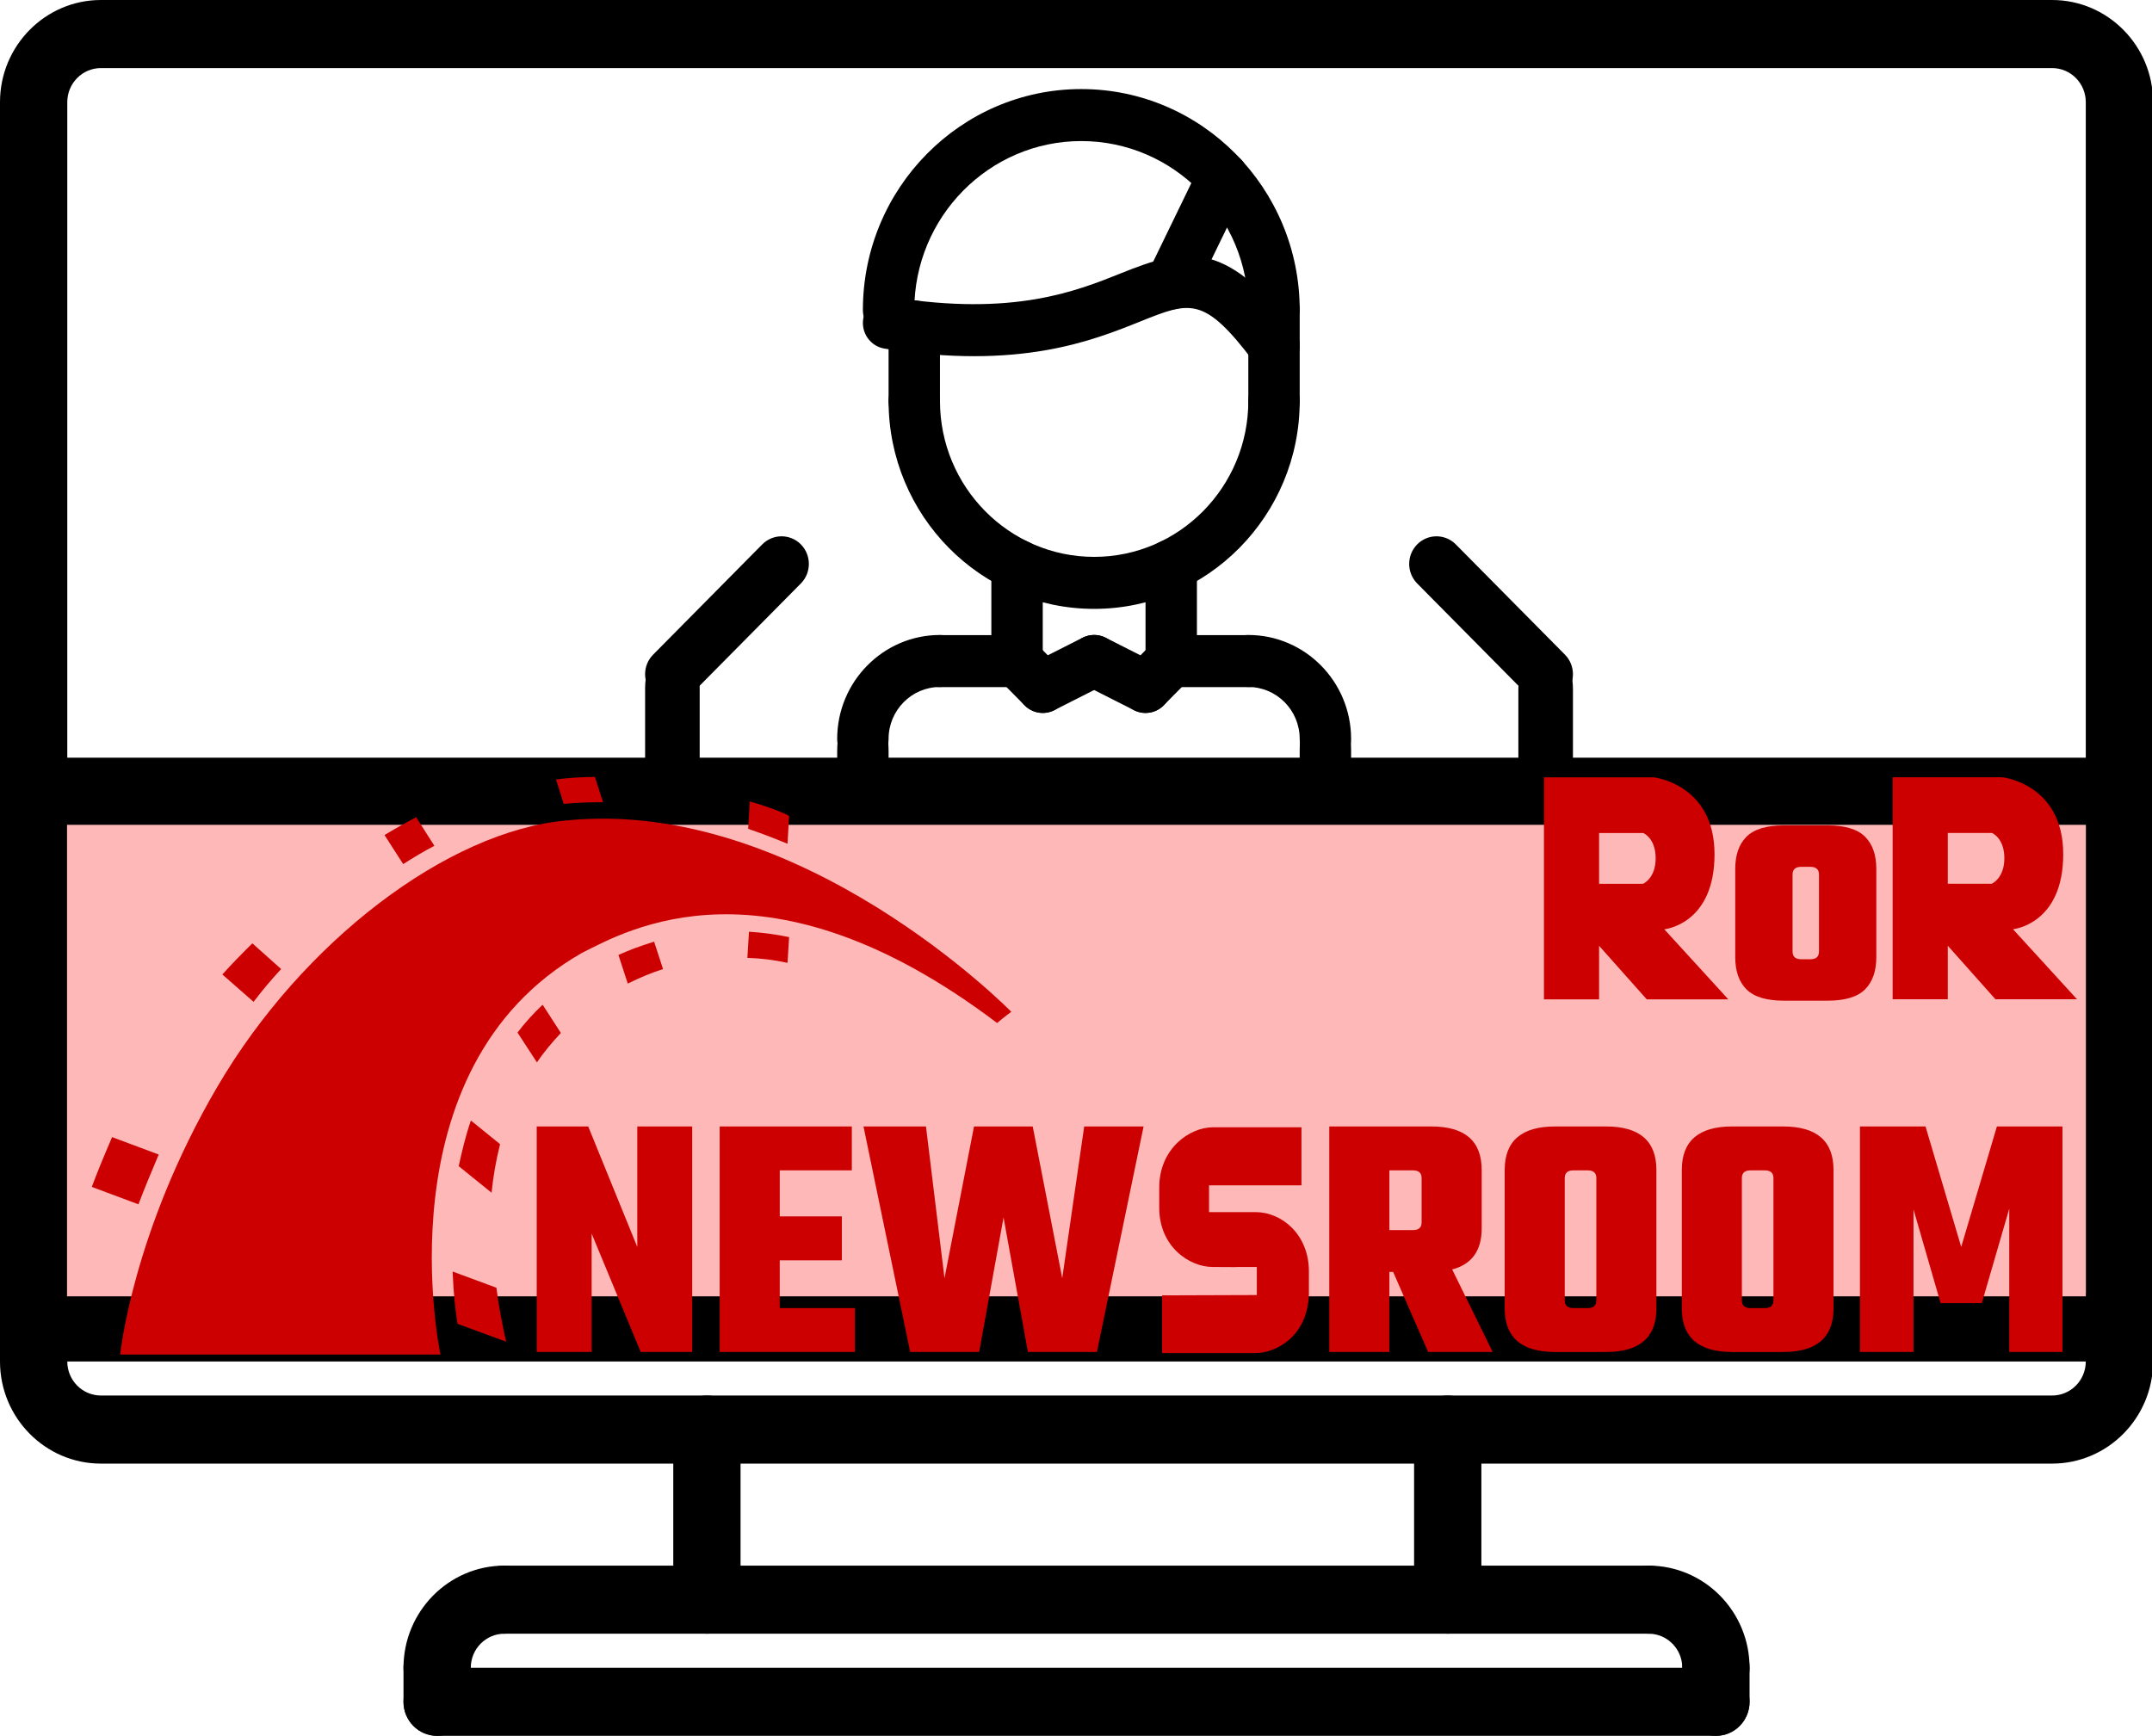 <svg clip-rule="evenodd" fill-rule="evenodd" stroke-linejoin="round" stroke-miterlimit="2" viewBox="0 0 952 768" xmlns="http://www.w3.org/2000/svg"><g fill-rule="nonzero"><path d="m937.588 602.387h-922.006c-8.23 0-14.883-6.732-14.883-15.061s6.653-15.061 14.883-15.061h922.006c8.23 0 14.883 6.732 14.883 15.061s-6.653 15.061-14.883 15.061z"/><path d="m937.588 365.355h-922.006c-8.23 0-14.883-6.732-14.883-15.061s6.653-15.061 14.883-15.061h922.006c8.23 0 14.883 6.732 14.883 15.061s-6.653 15.061-14.883 15.061z"/><path d="m907.824 647.556h-863.177c-24.615 0-44.647-20.273-44.647-45.184v-557.188c0-24.912 20.032-45.184 44.647-45.184h863.177c24.615 0 44.647 20.272 44.647 45.184v557.188c0 24.911-20.032 45.184-44.647 45.184zm-863.177-617.434c-8.215 0-14.882 6.748-14.882 15.062v557.188c0 8.314 6.667 15.061 14.882 15.061h863.177c8.215 0 14.882-6.747 14.882-15.061v-557.188c0-8.314-6.667-15.062-14.882-15.062z"/><path d="m312.723 722.816c-8.23 0-14.882-6.732-14.882-15.061v-75.26c0-8.329 6.652-15.062 14.882-15.062s14.882 6.733 14.882 15.062v75.26c0 8.329-6.667 15.061-14.882 15.061z"/><path d="m640.447 722.816c-8.23 0-14.882-6.732-14.882-15.061v-75.26c0-8.329 6.652-15.062 14.882-15.062s14.883 6.733 14.883 15.062v75.26c0 8.329-6.653 15.061-14.883 15.061z"/><path d="m193.381 752.939c-8.23 0-14.882-6.733-14.882-15.061 0-24.912 20.032-45.184 44.647-45.184 8.23 0 14.882 6.732 14.882 15.061s-6.652 15.061-14.882 15.061c-8.215 0-14.882 6.748-14.882 15.062 0 8.328-6.653 15.061-14.883 15.061z"/><path d="m759.089 752.939c-8.23 0-14.882-6.733-14.882-15.061 0-8.314-6.667-15.062-14.882-15.062-8.23 0-14.883-6.732-14.883-15.061s6.653-15.061 14.883-15.061c24.615 0 44.647 20.272 44.647 45.184 0 8.328-6.653 15.061-14.883 15.061z"/><path d="m729.325 722.816h-506.179c-8.23 0-14.882-6.732-14.882-15.061s6.652-15.061 14.882-15.061h506.179c8.23 0 14.882 6.732 14.882 15.061s-6.652 15.061-14.882 15.061z"/><path d="m193.381 768c-8.23 0-14.882-6.732-14.882-15.061v-15.061c0-8.329 6.652-15.062 14.882-15.062s14.883 6.733 14.883 15.062v15.061c0 8.329-6.653 15.061-14.883 15.061z"/><path d="m759.089 768h-565.708c-8.23 0-14.882-6.732-14.882-15.061s6.652-15.061 14.882-15.061h565.708c8.23 0 14.883 6.732 14.883 15.061s-6.653 15.061-14.883 15.061z"/><path d="m759.089 768c-8.23 0-14.882-6.732-14.882-15.061v-15.061c0-8.329 6.652-15.062 14.882-15.062s14.883 6.733 14.883 15.062v15.061c0 8.329-6.653 15.061-14.883 15.061z"/><path d="m404.456 188.954c-6.286 0-11.367-5.142-11.367-11.504v-32.992c0-6.362 5.081-11.504 11.367-11.504s11.367 5.142 11.367 11.504v32.992c0 6.362-5.081 11.504-11.367 11.504z"/><path d="m563.596 188.954c-6.286 0-11.367-5.142-11.367-11.504v-40.274c0-6.362 5.081-11.504 11.367-11.504s11.367 5.142 11.367 11.504v40.274c0 6.362-5.081 11.504-11.367 11.504z"/><path d="m563.596 148.679c-6.286 0-11.367-5.142-11.367-11.503 0-41.23-33.147-74.763-73.898-74.763-40.74 0-73.875 33.533-73.875 74.763 0 6.361-5.081 11.503-11.367 11.503s-11.368-5.142-11.368-11.503c0-53.918 43.343-97.771 96.61-97.771 53.289 0 96.632 43.864 96.632 97.771 0 6.361-5.081 11.503-11.367 11.503z"/><path d="m563.608 164.451c-3.422 0-6.798-1.553-9.037-4.509-21.95-29.013-27.918-26.62-50.175-17.693-21.336 8.57-53.596 21.523-113.081 11.987-6.195-.99-10.435-6.879-9.446-13.161.978-6.269 6.82-10.618 13.004-9.559 53.312 8.501 80.98-2.577 101.157-10.664 27.406-10.998 45.764-15.645 76.592 25.09 3.819 5.038 2.876 12.263-2.115 16.128-2.057 1.61-4.49 2.381-6.899 2.381z"/><path d="m518.116 136.911c-1.671 0-3.387-.38-5.001-1.185-5.627-2.795-7.946-9.697-5.184-15.392l22.734-46.832c2.763-5.706 9.526-8.052 15.221-5.257 5.627 2.796 7.946 9.698 5.184 15.392l-22.735 46.832c-1.978 4.084-6.024 6.442-10.219 6.442z"/><path d="m381.721 338.446c-6.286 0-11.367-5.143-11.367-11.504 0-25.366 20.393-46.004 45.469-46.004 6.286 0 11.367 5.142 11.367 11.504s-5.081 11.504-11.367 11.504c-12.538 0-22.734 10.307-22.734 22.996 0 6.361-5.082 11.504-11.368 11.504z"/><path d="m449.924 304.015h-34.101c-6.286 0-11.367-5.142-11.367-11.504s5.081-11.504 11.367-11.504h34.101c6.286 0 11.368 5.142 11.368 11.504s-5.082 11.504-11.368 11.504z"/><path d="m384.822 455.986c-6.286 0-14.468.393-14.468-13.145v-110.176c0-13.539 5.081-24.482 11.367-24.482s11.368 10.943 11.368 24.482v110.176c0 13.538-1.98 13.145-8.267 13.145z"/><path d="m586.331 338.446c-6.287 0-11.368-5.143-11.368-11.504 0-12.689-10.196-22.996-22.734-22.996-6.286 0-11.367-5.142-11.367-11.504s5.081-11.504 11.367-11.504c25.076 0 45.469 20.638 45.469 46.004 0 6.361-5.081 11.504-11.367 11.504z"/><path d="m552.229 304.015h-34.102c-6.286 0-11.367-5.142-11.367-11.504s5.081-11.504 11.367-11.504h34.102c6.286 0 11.367 5.142 11.367 11.504s-5.081 11.504-11.367 11.504z"/><path d="m588.103 458.872c-6.286 0-13.14-.595-13.14-14.234v-112.699c0-13.639 5.081-24.663 11.368-24.663 6.286 0 11.367 11.024 11.367 24.663v112.699c0 13.639-3.309 14.234-9.595 14.234z"/><path d="m449.924 304.015c-6.286 0-11.367-5.142-11.367-11.504v-42.38c0-6.361 5.081-11.504 11.367-11.504s11.368 5.143 11.368 11.504v42.38c0 6.362-5.082 11.504-11.368 11.504z"/><path d="m518.127 303.934c-6.286 0-11.367-5.142-11.367-11.503v-42.3c0-6.361 5.081-11.504 11.367-11.504 6.287 0 11.368 5.143 11.368 11.504v42.3c0 6.361-5.081 11.503-11.368 11.503z"/><path d="m484.026 269.388c-50.141 0-90.937-41.275-90.937-91.995 0-6.362 5.081-11.504 11.367-11.504s11.367 5.142 11.367 11.504c0 38.043 30.589 68.988 68.203 68.988s68.203-30.945 68.203-68.988c0-6.362 5.081-11.504 11.367-11.504s11.367 5.142 11.367 11.504c0 50.72-40.796 91.995-90.937 91.995z"/><path d="m461.303 315.438c-4.172 0-8.184-2.324-10.185-6.362-2.808-5.682-.534-12.596 5.081-15.438l22.734-11.503c5.616-2.819 12.436-.541 15.255 5.142 2.808 5.683.534 12.596-5.081 15.438l-22.734 11.504c-1.626.828-3.365 1.219-5.07 1.219z"/><path d="m506.76 315.438c-2.91 0-5.82-1.127-8.036-3.371-4.445-4.498-4.445-11.768 0-16.266l11.367-11.504c4.444-4.498 11.629-4.498 16.073 0 4.445 4.498 4.445 11.769 0 16.267l-11.367 11.503c-2.217 2.244-5.127 3.371-8.037 3.371z"/><path d="m461.292 315.438c-2.91 0-5.82-1.127-8.037-3.371l-11.367-11.503c-4.445-4.498-4.445-11.769 0-16.267 4.444-4.498 11.628-4.498 16.073 0l11.367 11.504c4.445 4.498 4.445 11.768 0 16.266-2.216 2.244-5.126 3.371-8.036 3.371z"/><path d="m506.749 315.438c-1.705 0-3.444-.391-5.07-1.208l-22.734-11.504c-5.616-2.841-7.889-9.755-5.081-15.438 2.807-5.683 9.639-7.96 15.254-5.142l22.735 11.504c5.615 2.841 7.889 9.755 5.081 15.438-2.001 4.026-6.013 6.35-10.185 6.35z"/><path d="m683.765 503.701c-6.676 0-12.073-8.403-12.073-18.798v-180.026c0-10.395 5.397-18.797 12.073-18.797s12.072 8.402 12.072 18.797v180.026c0 10.395-5.408 18.798-12.072 18.798z"/><path d="m683.765 310.515c-3.091 0-6.181-1.197-8.535-3.567l-48.291-48.798c-4.72-4.777-4.72-12.498-.012-17.287 4.721-4.778 12.363-4.765 17.083-.013l48.29 48.797c4.72 4.777 4.72 12.499.012 17.288-2.366 2.395-5.469 3.58-8.547 3.58z"/><path d="m297.926 501.176c-6.676 0-12.543-.942-12.543-11.045v-185.782c0-10.103 5.397-18.269 12.073-18.269s12.072 8.166 12.072 18.269v185.782c0 10.103-4.938 11.045-11.602 11.045z"/><path d="m297.456 310.515c-3.091 0-6.193-1.197-8.547-3.58-4.709-4.789-4.709-12.511.012-17.288l48.29-48.797c4.72-4.752 12.362-4.765 17.082.013 4.709 4.789 4.709 12.51-.012 17.287l-48.29 48.798c-2.366 2.382-5.457 3.567-8.535 3.567z"/></g><path d="m29.648 364.933h893.086v208.617h-893.086z" fill="#ffb8b8"/><path d="m53.17 599.299h141.684s-27.081-126.487 62.592-177.706c19.549-9.729 81.782-46.078 183.652 31.025 3.228-2.753 6.277-4.956 6.277-4.956s-93.261-95.278-197.103-84.631c-52.19 4.773-116.396 53.422-154.059 117.675s-43.043 118.593-43.043 118.593zm295.205-225.987.718-12.3c-1.615-.918-6.098-3.121-17.397-6.425l-.718 12.116c5.919 2.019 11.658 4.222 17.397 6.609zm-17.038 38.919-.717 11.565c5.918.184 11.837.918 17.755 2.203l.718-11.382c-6.098-1.285-12.017-2.019-17.756-2.386zm-66.358-57.277h1.793l-3.587-11.199c-5.56 0-11.299.368-17.217 1.102l3.408 10.831c5.201-.551 10.402-.734 15.603-.734zm8.608 67.557 4.125 12.667c5.201-2.57 10.403-4.773 15.604-6.425l-3.946-12.116c-6.098 1.836-11.299 3.855-15.783 5.874zm-81.423-48.281-8.071-12.667c-4.484 2.386-9.147 4.956-13.989 7.894l8.25 12.85c4.663-2.937 9.147-5.691 13.81-8.077zm36.766 82.611 8.609 13.218c3.048-4.59 6.635-8.812 10.581-13.035l-8.071-12.483c-4.125 3.855-7.891 8.077-11.119 12.3zm-26.005 59.113 14.527 11.749c.717-7.16 1.973-14.319 3.766-21.479l-12.913-10.464c-2.332 6.792-3.946 13.585-5.38 20.194zm-78.555-87.201-12.733-11.382c-4.663 4.59-9.147 9.179-13.272 13.769l13.81 12.116c3.766-4.957 7.891-9.913 12.195-14.503zm-54.162 82.06-20.625-7.71c-3.408 7.894-7.174 17.073-8.968 22.03l20.625 7.71c2.332-6.242 6.098-15.237 8.968-22.03zm130.026 51.77c.359 9.73 1.256 17.624 2.153 23.131l21.521 7.894c-1.614-7.16-3.228-15.237-4.304-23.865z" fill="#c00" fill-rule="nonzero"/><path d="m789.195 365.182h19.284c7.694 0 13.211 1.658 16.552 4.974 3.34 3.316 5.011 8.083 5.011 14.3v39.013c0 6.217-1.671 10.984-5.011 14.3-3.341 3.316-8.858 4.973-16.552 4.973h-19.284c-7.694 0-13.211-1.657-16.552-4.973-3.34-3.316-5.011-8.083-5.011-14.3v-39.013c0-6.217 1.671-10.984 5.011-14.3 3.341-3.316 8.858-4.974 16.552-4.974zm15.488 55.8v-34.039c0-2.28-1.265-3.42-3.796-3.42h-4.1c-2.531 0-3.796 1.14-3.796 3.42v34.039c0 2.28 1.265 3.42 3.796 3.42h4.1c2.531 0 3.796-1.14 3.796-3.42z" fill="#c00" fill-rule="nonzero"/><path d="m281.924 498.387h24.296v99.786h-22.777l-21.714-52.38v52.38h-24.296v-99.786h22.777l21.714 53.313z" fill="#c00" fill-rule="nonzero"/><path d="m344.941 578.745h33.254v19.428h-59.827v-99.786h58.461v19.429h-31.888v20.361h27.484v19.429h-27.484z" fill="#c00" fill-rule="nonzero"/><path d="m479.629 498.387h26.27l-20.651 99.786h-30.522l-10.781-59.53-10.781 59.53h-30.521l-20.651-99.786h27.636l8.199 67.146 13.059-67.146h25.966l13.059 67.146z" fill="#c00" fill-rule="nonzero"/><path d="m614.621 562.735v35.438h-26.573v-99.786h45.099c14.881 0 22.321 6.424 22.321 19.273v25.802c0 9.844-4.353 15.906-13.059 18.185l17.918 36.526h-28.547l-15.488-35.438zm10.478-44.919h-10.478v26.423h10.478c2.53 0 3.796-1.14 3.796-3.42v-19.584c0-2.28-1.266-3.419-3.796-3.419z" fill="#c00" fill-rule="nonzero"/><path d="m687.963 498.387h22.474c14.881 0 22.321 6.424 22.321 19.273v61.24c0 12.849-7.44 19.273-22.321 19.273h-22.474c-14.881 0-22.321-6.424-22.321-19.273v-61.24c0-12.849 7.44-19.273 22.321-19.273zm18.222 76.938v-54.09c0-2.28-1.265-3.419-3.796-3.419h-6.378c-2.531 0-3.796 1.139-3.796 3.419v54.09c0 2.28 1.265 3.42 3.796 3.42h6.378c2.531 0 3.796-1.14 3.796-3.42z" fill="#c00" fill-rule="nonzero"/><path d="m766.316 498.387h22.474c14.881 0 22.321 6.424 22.321 19.273v61.24c0 12.849-7.44 19.273-22.321 19.273h-22.474c-14.881 0-22.321-6.424-22.321-19.273v-61.24c0-12.849 7.44-19.273 22.321-19.273zm18.222 76.938v-54.09c0-2.28-1.265-3.419-3.796-3.419h-6.378c-2.53 0-3.796 1.139-3.796 3.419v54.09c0 2.28 1.266 3.42 3.796 3.42h6.378c2.531 0 3.796-1.14 3.796-3.42z" fill="#c00" fill-rule="nonzero"/><path d="m846.492 598.173h-23.688v-99.786h29.002l15.792 53.313 15.793-53.313h29.002v99.786h-23.536v-63.415l-12.148 41.811h-18.221l-11.996-41.501z" fill="#c00" fill-rule="nonzero"/><path d="m514.091 573.117v25.539h41.395c8.482 0 23.04-6.914 23.546-26.244v-9.877c0-16.508-12.153-26.244-23.546-26.244h-20.634v-11.852h40.889v-25.68h-39.244c-10.127 0-23.672 9.313-23.672 26.668v8.889c0 17.355 13.418 26.244 23.672 26.244 28.483.141-6.836 0 19.495 0v12.416z" fill="#c00" fill-rule="nonzero"/><path d="m736.239 411.147s22.231-2.066 22.231-33.203-26.931-34.031-26.931-34.031h-48.527v98.234h24.39v-23.698l21.088 23.698h36.077zm-9.401-20.115h-19.436v-22.457h19.563s5.463 2.204 5.463 11.16c0 8.955-5.59 11.297-5.59 11.297z" fill="#c00" fill-rule="nonzero"/><path d="m890.498 411.118s22.231-2.067 22.231-33.204-26.931-34.03-26.931-34.03h-48.527v98.233h24.391v-23.697l21.087 23.697h36.078zm-9.4-20.115h-19.436v-22.458h19.563s5.462 2.205 5.462 11.16-5.589 11.298-5.589 11.298z" fill="#c00" fill-rule="nonzero"/></svg>
